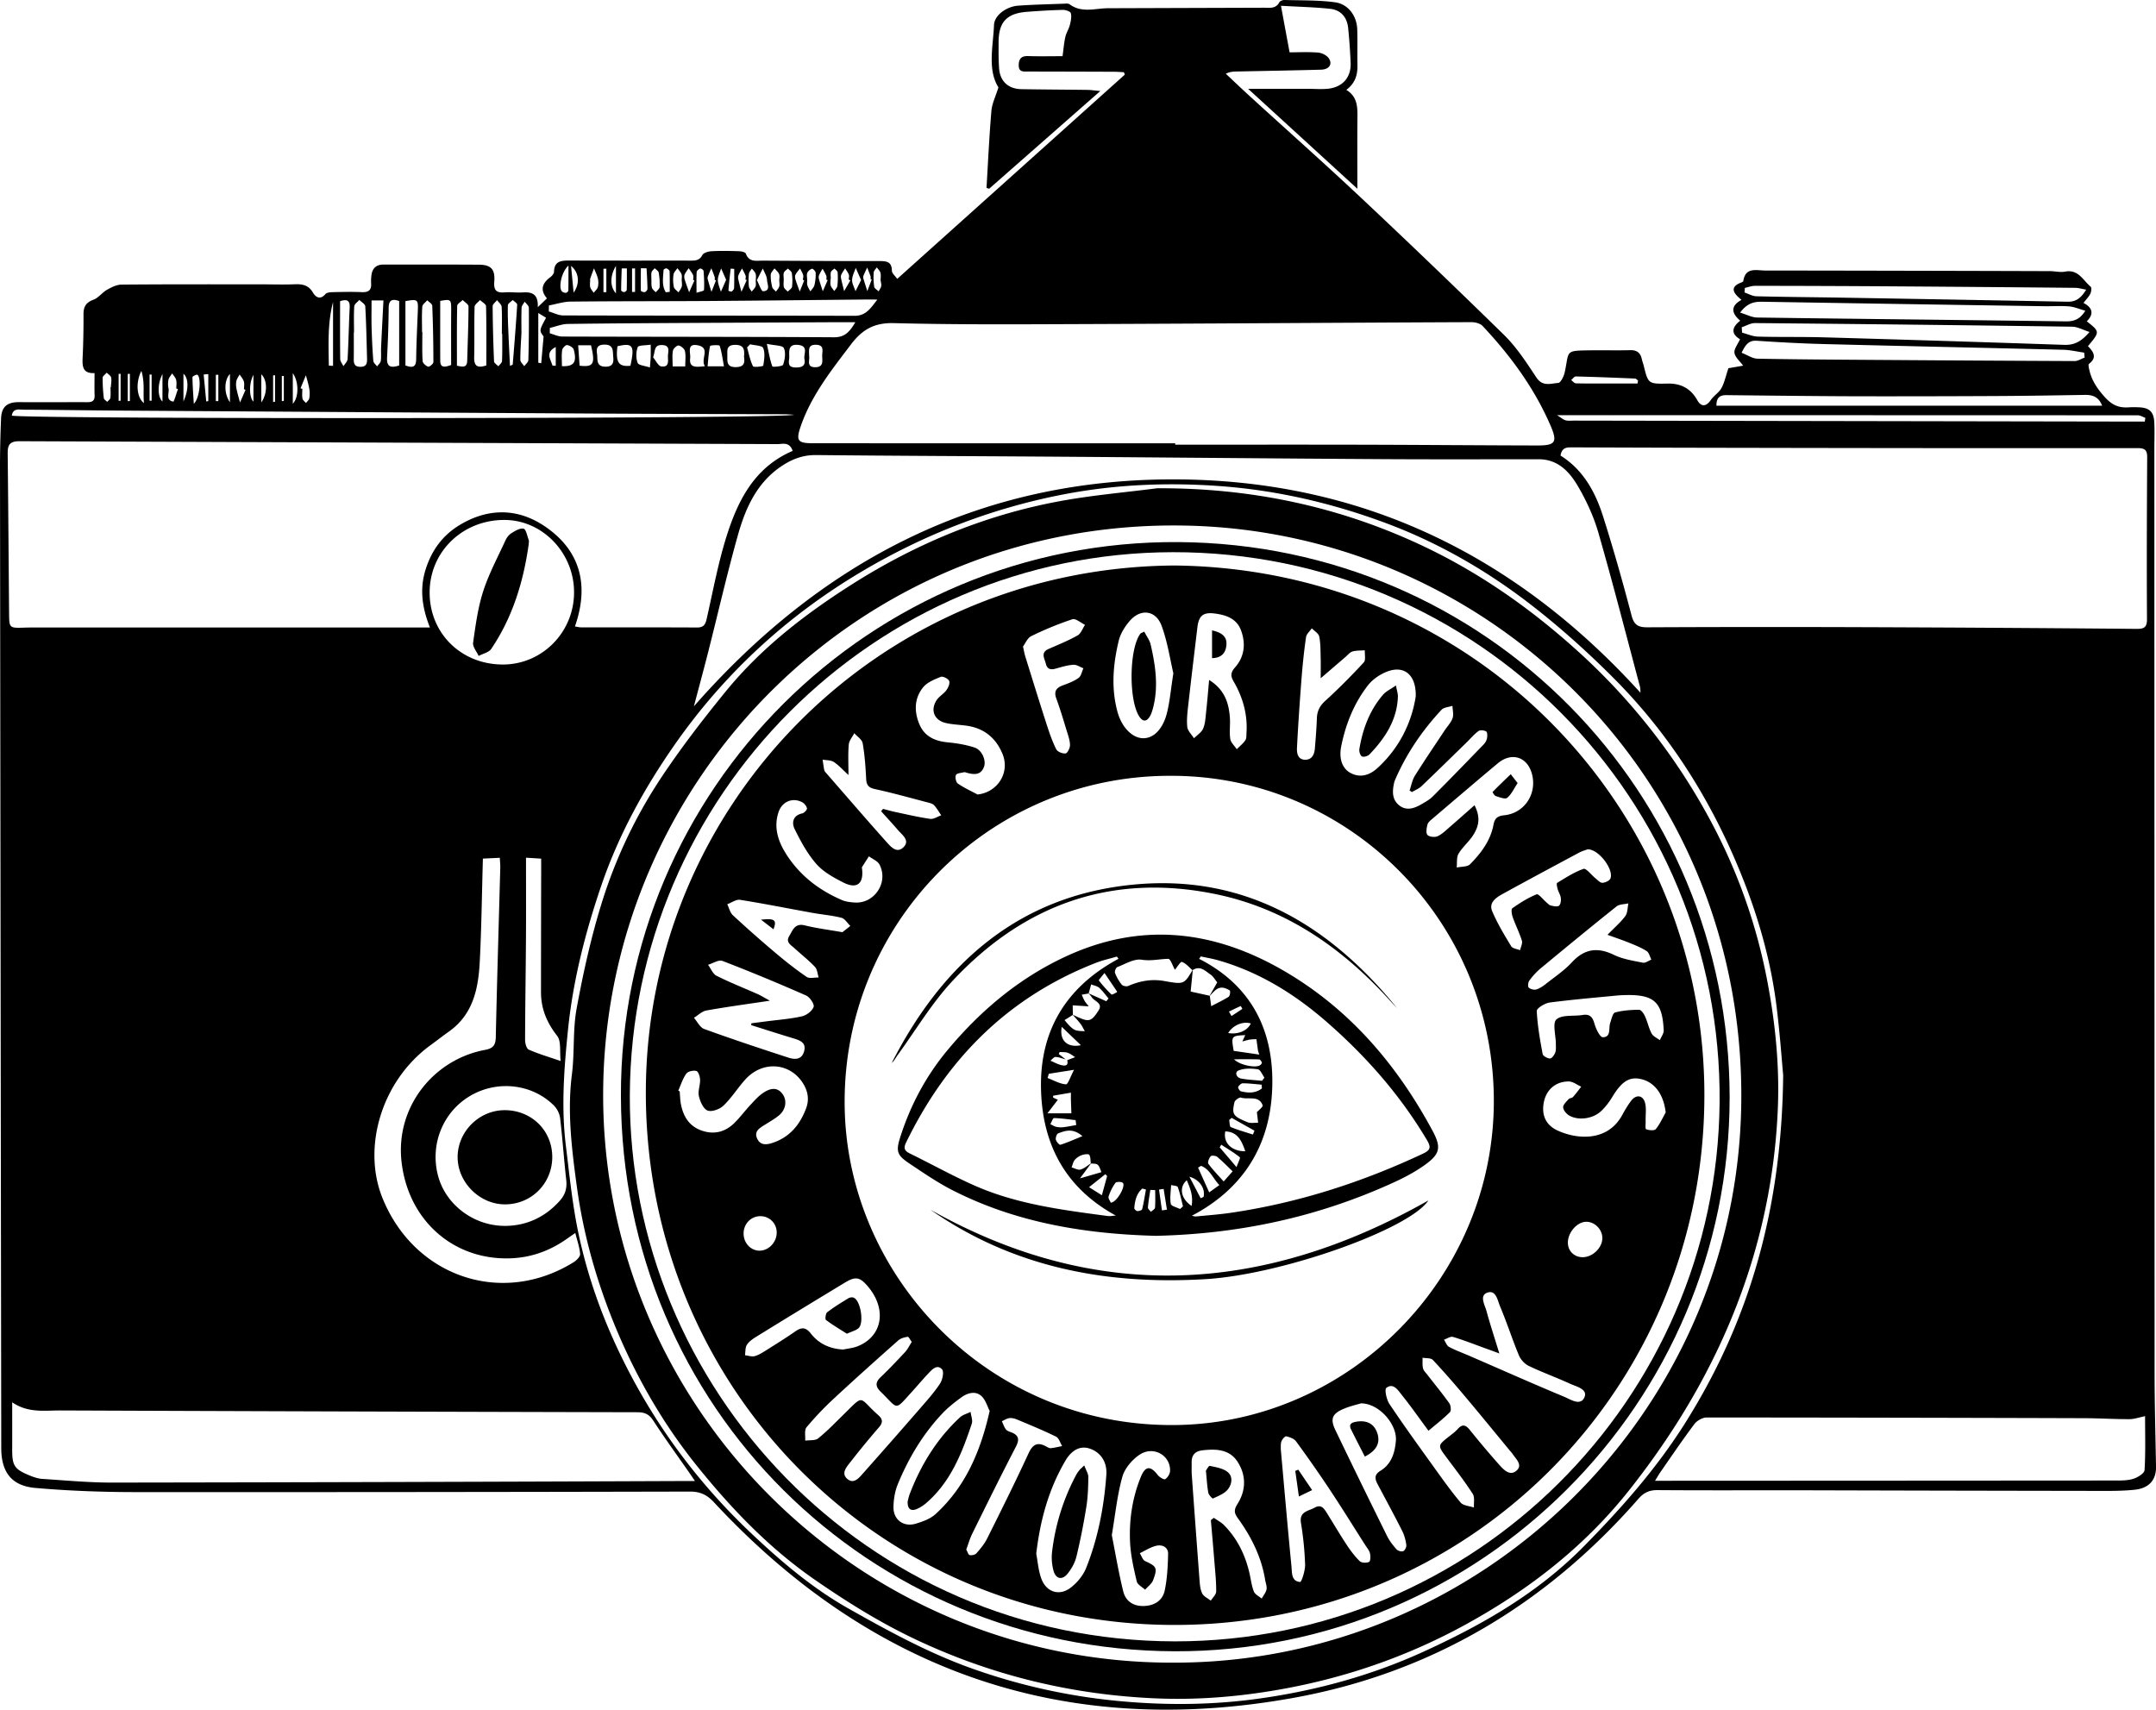 <svg xmlns="http://www.w3.org/2000/svg" viewBox="0 0 4480 3552.82"><g data-name="Layer 2"><g data-name="Layer 1"><path d="m1117.43 638.28 19.14-18.28c-15-17.41-9.82-31.54 6.84-43.94 3.54-2.63 7.71-7.37 7.8-11.22.51-22.28 14.85-23.48 31.88-23.42 83 .33 166 .13 249 .18 10.73 0 20.72 1 27.33-11.56 2.56-4.86 12.62-7.65 19.45-8 18.83-1 37.77-.61 56.65 0 5 .16 13.17 1.94 14.3 5 6.74 18.48 21.81 14.53 35.35 14.61 81 .46 162 1 243 .88 14.93 0 24.88 1.84 25.11 20.07.07 5.38 6.77 10.67 11.07 16.94l473-424.5-2-5c-7-.32-13.94-.9-20.91-.93q-89.09-.33-178.17-.47c-9.53 0-19.63 1.58-19.42-13.29.19-13.43 5.58-19.32 19.64-18.83 23.44.8 46.93.21 71.43.21 2.06-14.92 3-27.64 5.79-39.93 2-8.69 7.26-16.6 9.5-25.27 2-7.82 3.8-16.69 1.88-24.12-.93-3.58-10.65-7-16.31-6.87-24.93.59-49.87 2.11-74.75 4-42.14 3.25-58.88 21.27-59 63 0 18.21-.33 36.49 1.05 54.62 2 26.94 19.18 42.67 46.42 43.13 45.88.79 91.77.92 137.66 1.52 6.89.09 13.77 1.2 26.22 2.36l-230.91 202.98-5.57-1.6c3.23-53.46 5.67-107 10.19-160.33 1.28-15 8.65-29.52 14.57-48.6-23-37.07-11.06-84.2-9.16-129.69.86-20.6 26.33-38.46 50.22-40.15 31.62-2.24 63.35-2.91 95-4.1 4-.15 9.13-.8 11.9 1.26 25.19 18.74 53.08 8.26 80 8.17q162-.55 323.94-1.05c11.9 0 24.51 2.59 31.88-11.39 1.45-2.74 7.05-4.77 10.67-4.67 34.95 1 70.21.14 104.73 4.71 27.72 3.66 45.54 28.37 46.42 56.25.79 24.93 0 49.91.46 74.85.36 20-4.85 37.31-23.16 51 21.69 13 23.37 33 23.14 54.41-.52 49-.17 98-.17 151l-227-207.67h123c14.16 0 28.44 1.27 42.47-.11 30.9-3 48.91-23.77 47.56-54.21-1.08-24.21-2.71-48.43-5.22-72.53-2.3-22-15.25-36.94-37.16-39.34-31.89-3.49-64.1-4.14-102.39-6.36 6.15 33.26 11.47 62 17.91 96.75 18.54 0 39.22-1.16 59.66.58 7.95.68 18.4 6.06 22.32 12.55 7.46 12.33-.38 22.5-16.65 22.94-58 1.55-116 2.57-174 3.75-7.2.15-14.4 0-23.84 4.7 16.81 15.74 33.44 31.67 50.45 47.19 76.22 69.58 153.43 138.11 228.64 208.77q151.1 141.95 299.26 287c26.13 25.74 46.7 57.62 67.16 88.45 12.86 19.38 29.94 12.11 45.22 11.13 5.07-.33 11.65-13.71 13.47-22 10-45.74-1.06-45.07 54.73-45.83 27-.37 54 .48 81-.3 13.95-.41 21.54 5.14 24.44 18.37 1 4.59 2.79 9 3.93 13.56 9.45 38 9.43 38.36 49.87 37.51 27.58-.59 47.88 10.26 61.46 34.35 8.27 14.69 18.58 13.81 28.2-.27 6.2-9.06 16.88-15.31 22.06-24.74 6.34-11.53 9-25.07 14.49-41.26l30.56-5.3c-7-9.63-16.69-17.5-18-26.62-1.22-8.12 6.82-17.63 11.58-28.33-17.19-9.95-19.31-23.34.43-38.51-17.36-14.85-21.76-29.77 2.64-43.28-17.14-13.82-26.05-26.89.73-36.57 1.17-.42 2.82-1.55 3-2.55 4.41-29.61 27.3-21.89 45.44-21.87q295.59.32 591.19 1.25c10.78 0 21.94 3 32.26 1 27.47-5.19 37.09 18.27 52.92 31.4 2.34 1.93 1.35 10.37-.7 14.51-3.22 6.5-8.65 11.89-14.23 19.18 18.5 9.51 22.5 22.75 6.83 38.19 27.46 21.74 27.46 21.74 2.43 51.6 10.84 11.12 20.12 23.34 2.09 36.86-1.68 1.26-.42 7.23.34 10.83 4.72 22.25 15.6 39.08 31.5 57 16.43 18.51 30.77 24.08 52.27 22.4a178.39 178.39 0 0 1 18.21 0c22.79.54 32.35 8.92 33.39 31.34.87 18.85.12 37.76.13 56.65q.16 956.67.47 1913.32c0 66.75 1.78 133.51 3 200.26.49 26.7-13.75 44.67-44.21 47.84-29.34 3.05-59.14 2.45-88.73 2.41q-297.61-.41-595.22-1.25c-102.58-.18-205.17.42-307.75-.36-17.24-.13-28.52 5.33-39.72 18.15-191.36 218.87-429.74 361.42-715 413.27-474.26 86.21-877.4-52.74-1205.76-406-14.7-15.82-28.73-22.42-50.08-22.37q-577 1.35-1154 1.07c-68.63-.08-137.46-2.67-205.81-8.59-49.89-4.33-71.12-32.85-71.19-83Q1.18 1991.65 0 974.26q-.06-52.59 2.25-105.18c1.11-24.56 13.39-33.67 38-33.41 47.23.48 94.47-.11 141.71.09 10 0 15-3.17 14.63-13.93-.5-14.76-.13-29.56-.13-46.52-25.73 1.31-25.52-15.17-24.68-33.5 1.36-29.65 1.87-59.37 1.74-89-.07-15.6 5.41-24.41 20.8-30.06 10.36-3.8 17.86-14.79 27.84-20.44 9.26-5.25 20.09-10.78 30.27-10.87 96.5-.84 193-.55 289.52-.56 23.62 0 47.27.81 70.86-.14 16-.65 28.39 1.94 37.46 17.27 5.56 9.4 14.89 16.11 26 3.09 3-3.57 11-3.87 16.8-4 19.56-.46 39.17-.86 58.7 0 13.73.64 20.35-3.92 19.39-18.15a91.1 91.1 0 0 1 .56-16.17c1.65-15 9.84-23.07 25.34-23 66 .06 132-.18 198 .28 25.26.17 34 9.37 32 35.34-1.31 16.95 3.65 23.52 20.8 22.19 12.73-1 25.66.85 38.42.09 18.77-1.17 32.5 2.9 31.15 30.6ZM1647.11 937c-6.71-19.67-20.92-14.08-31.82-14.12l-1574.54-6c-20.95-.1-25 8.12-24.77 25.8 1.22 110.62 1.94 221.25 2.92 331.88.27 30.75.42 30.74 32 29.7q8.05-.26 16.1-.26h826.38c-16-40.39-21.63-78.85-9.51-118.77s34.69-71.68 69.93-93.36c59.1-36.36 121-36.6 177.5 1.36 75.09 50.42 93.37 122.89 63.38 208.6 5.3.81 9.14 1.9 13 1.9 80.28.09 160.56-.17 240.84.28 13 .07 17.11-5.69 19.76-17.31 13.15-57.73 23.83-116.31 41.59-172.63 23.53-74.49 58.05-143.14 137.24-177.07Zm1595.52 9.68c47.26 29.6 72.35 75.76 88.48 126.55 21.6 68 41 136.77 59.13 205.79 5.25 20 14 24.66 33.16 24.57q225.72-1.07 451.45-.25 281.34 1 562.66 3.5c14.41.11 23.89-.38 23.77-19.86-.68-112-.27-224 .41-336.06.09-14.8-3.93-19.68-19.39-19.67q-404.88.24-809.77-.59-182.19-.25-364.4-1c-11.13-.03-22.33-.98-25.5 16.99ZM2442 921.22v2.88c129.53 0 259.06-.23 388.59.06 121.43.28 242.86 1.33 364.29 1.58 36.91.08 41.87-6.82 27.38-40.49-33.71-78.33-83.46-146.1-141.54-207.88-5-5.37-15.54-7.94-23.49-7.9-269.83 1.09-539.65 3-809.47 4-130.17.5-260.39 1.39-390.49-2-40.85-1-65.59 13.46-89 44.27-40.45 53.33-82.06 105.51-104.31 169.76-10.48 30.24-6.65 35.58 25.15 35.6q376.5.24 752.89.12Zm-1000.17 546.64c259.8-296.32 579.82-466.21 975.89-471.53 395.56-5.31 724 148.92 991.06 443.3-.4-6-.11-9.17-.87-12-28.5-106.71-55.89-213.74-86.39-319.88-9.76-34-25-67.21-42.9-97.72-17.43-29.68-41.37-55.65-81.08-55.65-107.95 0-215.9.42-323.84-.24-220.58-1.34-441.15-3.4-661.73-5-172-1.21-344-1.76-516-3.5-25.62-.26-47 7.13-68.2 20.55-54.1 34.33-78.34 88.41-94.53 146.07-22.57 80.34-41.15 161.81-61.7 242.72-9.61 37.72-19.8 75.26-29.71 112.88ZM25.33 2914.09c0 35 .11 65.83 0 96.68-.17 35.32 4.19 42.4 37.09 55.74 8 3.26 16.71 6.19 25.26 6.74 48.38 3.12 96.81 7.77 145.21 7.7q591.24-.82 1182.46-3.24h28.69c-6.28-9.2-9.57-14.1-12.94-18.94-24.65-35.43-50.08-70.36-73.58-106.53-8.49-13.06-17.53-17.44-32.74-17.47q-599.32-1.36-1198.66-3.71c-33.28-.13-67.54 5.85-100.79-16.97Zm3413.72 163.07h30.75q462.54-.19 925.1-.51c12.76 0 26.17.18 38.07-3.56 9.1-2.86 22.84-11.39 23.25-18.08 2.26-37.28 1.08-74.76 1.08-112.11-11.77 2.38-22.1 6.2-32.44 6.23-31 .11-62-1.86-93-2q-392.71-1.24-785.44-1.48c-8.72 0-20.29 6.6-25.68 13.78-24.69 32.86-47.68 67-71.21 100.75-2.89 4.25-5.39 8.75-10.48 16.98Zm266.25-842.92c-2.86-30.37-6.81-87.36-13.9-143.95-12-95.6-38.48-187.57-74.75-276.73-61.53-151.24-147.17-287.29-262.41-403.13-52.41-52.68-108-102.82-166.5-148.65-93.79-73.54-196.6-133.29-308.67-175-110.92-41.24-225.27-67.88-343.85-76.61-112.72-8.29-224.38-3.16-335 19.11-146 29.37-282.7 83-410.83 159.17-155.07 92.2-284.81 211.93-387.75 359.49-63.34 90.8-116.59 187.76-152.51 293.31-33.07 97.17-58.41 196.2-68.84 298.44-8.21 80.38-14.37 161.1-4.41 241.81 7.52 61 13.6 122.51 26.32 182.51 16.84 79.38 43 156.26 77.13 230.3 69.11 149.89 163.56 280.86 283.92 394.16 61.85 58.22 125.49 112.25 200 154.31 82.6 46.63 165.44 91.93 255 124a1258.73 1258.73 0 0 0 319 69.24c93.59 8 186.84 6.71 279.53-6.28 118-16.52 232.37-47.75 341-97.32 121.79-55.57 236.88-121.29 332.26-217.93 78.4-79.44 152-162.61 211.54-257.19 133.86-212.62 200.75-445.04 203.72-723.06Zm-2701.88-450c-2.09 73.14-2.9 143.24-6.45 213.2-2.86 56.25-13.43 110.34-64.16 146.23-12.66 9-24.84 18.58-37.4 27.69-103.88 75.31-142.54 213.9-100.91 317.61 65.75 163.83 247.81 226.73 397.27 134.13 6-3.73 14-11.52 13.64-16.92-1-14.09-6-27.91-10-44-8.4 5.87-13.83 9.69-19.29 13.47-32.86 22.83-69.32 36.42-109.13 38.92C947 2622 849 2539.8 834.45 2415c-13.38-115.1 67.36-213.64 173.52-233.23 16.31-3 21.88-9.62 22.24-26.41 2.54-117.31 6.17-234.61 9.34-351.91.17-6.4-.6-12.81-1-20.87Zm41.08-403.3c81.68.2 148.06-66.71 148.35-149.56.28-82.39-65.66-151-145.1-150.89-86.77.08-154.75 66-155 150.39-.3 84.93 65.32 149.81 151.75 150.03Zm3.41 1166.57c45.83.26 85.4-18.34 115.69-52.76 11.15-12.67 14.84-25.82 13-42.48-4.79-42.8-7.66-85.82-12.69-128.6a47.39 47.39 0 0 0-12.63-26c-45.24-45.34-117.49-53.5-173.65-20.71-57 33.26-84.42 100.54-67.6 165.65 15.57 60.32 73.65 104.5 137.88 104.87ZM3619.19 680.07c.24 3.75.48 7.49.71 11.24 11 2.86 21.88 7.89 32.92 8.19 45.82 1.24 91.7.23 137.52 1.53q249.55 7.13 499.08 15.61c21.94.78 36.42-8 52.44-26.77-13.73-4.36-24.75-10.81-35.87-11q-329.62-4.6-659.28-7.49c-9.15-.04-18.35 5.68-27.52 8.69Zm-3.35-30.47c13.55 4.09 24.39 10.1 35.32 10.25 213.83 3 427.67 5.06 641.49 8 17.24.24 29.58-4.43 40.44-22.13-12.3-3.44-22.82-8.1-33.66-9-16.72-1.44-33.67-.11-50.52-.36q-293.4-4.39-586.79-9.3c-17.65-.37-31.57 2.99-46.28 22.54ZM1140.6 634.74l-.22 12.49c10 2.89 20 8.26 30 8.29 201.76.53 403.52.25 605.29.76 23.5.06 33.11-15.19 47.42-33.79-12.93 0-21.55-.07-30.17 0-107.25 1-214.5 2.27-321.75 3-95.13.62-190.26.26-285.39 1.26-15.07.15-30.11 5.25-45.18 7.99Zm2478.31 98.33c12 4.65 22.55 12.13 33.24 12.33 88.89 1.67 177.8 2.07 266.71 2.69q196 1.38 391.94 2.23c7 0 14-4.73 20.95-7.26q-.53-5.13-1-10.26c-14.55-2.06-29.06-5.59-43.65-5.95-165.06-4.16-330.13-7.58-495.18-11.8-47.12-1.2-94.23-3.74-141.27-6.91-16.08-1.08-23.24 7.04-31.74 24.93Zm-2476.34-51.65-.2 11.19c8.68 2.36 17.34 6.76 26 6.78 188.14.61 376.28.33 564.42 1.49 22.29.14 32.41-10.54 44.5-31.28-16.89 0-30-.05-43.21 0q-136.56.64-273.12 1.35c-93.66.54-187.33.92-281 2.23-12.47.19-24.91 5.37-37.39 8.24ZM24.53 863.76c35.35 7.35 1614.71 6.83 1625.19-1.9-7.61-.41-13.49-1-19.38-1-129.56-.5-259.11-.68-388.66-1.43q-492.93-2.85-985.85-6.14c-68.82-.45-137.64-1.57-206.47-1.92-9.54-.06-22.36-3.68-24.83 12.39Zm4343.53-20.63c-6.84-18-19.24-22.75-35.55-22.48-60.68 1-121.37 2-182.07 2.32q-145.68.75-291.36.54c-90.34-.28-180.68-1.38-271-2.37-13.48-.15-21.62 4.08-21.46 22Zm-742.39-244.84-.6 9.55c8.17 2.74 16.29 7.65 24.53 7.86 58.61 1.47 117.25 1.82 175.88 2.82q235.5 4 471 8.47c18.26.37 28.25-8.67 38.47-25-9-1.58-15.85-3.79-22.75-3.86q-184-1.75-367.94-3-148.62-1-297.25-1.16c-7.12-.03-14.23 2.81-21.34 4.32Zm831 277.77 1.2-7.72c-5.18-1.84-10.36-5.28-15.54-5.28-400.15-.25-800.3-.23-1206.85-.23 9 5.59 13.1 9.51 17.85 10.67 5.74 1.41 12.06.56 18.13.57l1155.71 2q14.74.01 29.48-.01ZM1093 1782.37c0 57.65.28 112.12-.07 166.58-.46 70.73-1.65 141.45-1.84 212.18 0 6.92 2.9 18 7.59 20.06 19.41 8.67 40 14.64 66.3 23.7-2.28-19.63 1.57-41-7.35-52.43-21.51-27.49-33.49-56.35-33.47-90.68q.06-127.31.37-254.62v-22.83ZM735.64 690.87h-.46c0 18.15.17 36.31-.06 54.47-.13 9.72 1 16.87 13.76 16.93s14.1-7.39 13.83-16.93c-1-36.27-1.65-72.57-3.7-108.79-.27-4.65-8-8.87-12.35-13.29-3.67 4.38-10.21 8.56-10.52 13.17-1.23 18.07-.5 36.28-.5 54.44Zm106.81-65.08v133.64c16 6 22.12 2.66 22.32-12.92.42-33.67 2.11-67.33 3.44-101 .91-23.25-.34-24.31-25.76-19.72Zm168.11 133.56c0-41.46.4-82.26-.58-123-.1-4.39-8.19-8.58-12.58-12.86-3.92 4.69-11.12 9.28-11.26 14.08-1 34.84 0 69.73-.84 104.58-.41 17.27 5.43 23.85 25.26 17.2ZM877 689.77h.62c0 20.22-.68 40.49.54 60.64.26 4.32 6.78 10 11.56 11.59 2.49.81 10.81-6 10.82-9.45q0-58.6-2.35-117.19c-.16-3.94-6.77-7.61-10.38-11.41-3.61 4.41-10 8.62-10.32 13.26-1.25 17.44-.49 35.03-.49 52.56Zm-47.55 69.69v-133.9c-14.87-5.09-21.73-2.21-21.83 14.59-.21 34.3-1.54 68.61-3.32 102.86-.98 18.45 6.7 22.6 25.13 16.45Zm85.28-134.12c0 42.89-.14 83.69.08 124.49.08 14.69 8.8 13.7 22.61 8.64 0-36.74-.26-74.21.09-111.68.22-24.97-.13-25.55-22.8-21.45ZM949.48 760c11.27 2.17 20.93 5.16 21.34-10.28 1-37.62 2.61-75.24 2.71-112.86 0-4.46-7.87-8.93-12.1-13.39-4 4-11.34 8-11.43 12.17-.86 40.92-.52 81.85-.52 124.36ZM772.07 624.31c0 20.73-.42 38.91.11 57.06.66 22.91 1.74 45.82 3.55 68.67.31 4 5.11 7.61 7.83 11.41 2.68-3.83 7.14-7.41 7.68-11.52 1.22-9.29.2-18.86.64-28.29 1.48-32.06 3.2-64.1 4.88-97.33Zm271.5 69.58h-.74c0-18.81.66-37.65-.46-56.39-.29-4.78-6.23-9.21-9.58-13.8-3.18 4.22-9.13 8.46-9.1 12.66.24 38.26 1.29 76.52 2.9 114.74.15 3.51 5.9 6.78 9 10.15 2.65-3.65 7.42-7.21 7.58-11 .83-18.73.4-37.56.4-56.36Zm-336.91-68c0 40.95-.24 80.69.31 120.42.07 4.93 4.35 9.8 6.68 14.7 3-4.93 8.33-9.74 8.62-14.82 2-35.65 2.59-71.38 4.35-107 .71-14.67-5.2-18.19-19.96-13.33Zm376.84 66.48c-.94 19.44-2.39 37.53-2.27 55.61 0 4.37 5.27 8.71 8.12 13.06 3-4.26 8.42-8.45 8.54-12.79q1.52-54.32 1-108.66c0-4.26-5.59-8.47-8.59-12.69-2.26 4.15-6.3 8.23-6.47 12.47-.74 18.06-.33 36.19-.33 52.97Zm-23.81 68c3.65-1.78 5.66-2.24 5.71-2.86 3.35-41.4 6.75-82.8 9.28-124.25.19-3.09-6-6.57-9.25-9.87-3.53 3.64-10 7.18-10.1 10.92-.58 18.79.31 37.63 1.05 56.44.9 22.89 2.16 45.75 3.31 69.63Zm2343 36.61c.33-2.08.67-4.15 1-6.23-2.05-1.42-4.06-4-6.18-4.08-41.06-1.74-82.13-3.38-123.21-4.36-3.1-.08-6.32 4.88-9.48 7.5 3.25 2.38 6.45 6.75 9.75 6.83 26.28.57 52.58.33 78.87.34Zm-1809.25-82.46c4.44 20.17 6.6 34.06 11.46 46.93.63 1.65 21.27-.07 22.42-3.58 3.57-10.87 5.84-25.06 1.4-34.59-2.67-5.71-18.83-5.12-35.28-8.76Zm-34.8.94-6.28 6.56c3.77 13.18 6.33 27 12.26 39.07 1.29 2.64 21.09.47 21.39-1.32 2-12.06 4.13-25.86-.19-36.5-2.18-5.39-17.69-5.38-27.18-7.81ZM683.3 759.72l8.75.59V627.75c-11.51 43.66-9.38 87.84-8.75 131.97ZM1640.06 741c.1 9.67-5.8 22.23 12.66 22.64 13 .3 21.69-2.78 18.84-17.54-2-10.46 9.24-26.92-12.79-29.32-20.16-2.24-19.2 10.83-18.71 24.22Zm-94 .24c1.12-13.8.61-24.93-18.93-24.56-18.56.35-15.59 11.81-15.74 23.05-.17 12.61-1.07 23.56 18 23.16 17.08-.39 18.49-8.8 16.61-21.68Zm-305.4-5.84c1.48 11.77-2.46 26.72 18 26.63 14.55-.06 16.85-8.49 15.63-19.6-1.3-11.82 2-26.59-18.58-26.28-14.71.19-16.85 7.42-15.1 19.22Zm69.27 24.71c9.28-42.06 5.12-48.14-26.89-40.55-4.04 33.21 2.12 43.12 26.84 40.52Zm194.44 1.13c-3-15.84-4.64-29.73-9-42.74-.65-2-19.38-1.26-19.79.51-3.13 13.48-3.77 27.53-5.27 42.23Zm-39.6-.17c-10.06-15.27 13.18-38.54-15.75-43.68-22.48-4-13.64 16.11-14.88 26.79-2.45 20.44 11.41 18.82 30.58 16.82Zm-263.37-43.55c1.1 15.68 2 29.28 3 42.43 29.14 3.42 32.88-3.76 23.64-42.43Zm-71.85-18.39c-9.16-12.26-9.16-12.26 5.12-38.81l-16.14-9.89v103.31l6.1 1.08c1.44-16.26 2.87-32.52 4.92-55.69Zm222.57 17.1c-10.77 1.78-25.36 1-26.92 5.1-3.71 9.82-4 23-.21 32.75 2 5.18 15.21 6 25.48 9.59.77-10.22 1.42-16.1 1.6-22 .22-7.22.05-14.46.05-25.44Zm329.16 23.35c2 8.27-6.75 23.88 13.19 23.52 18.41-.33 13.67-14.87 14-25.27.28-9.11 4.35-20.91-12.66-21.34-17.81-.49-14.42 11.42-14.53 23.09Zm-257.41 21.86c0-12 1.49-22.31-.61-31.8-1.08-4.89-8.11-10.76-13.25-11.65-3.36-.59-10.94 6.42-11.73 10.89-1.8 10.18-.57 20.88-.57 32.56Zm-66.79-18.86c5.66 6.6 10.73 18.08 17.11 18.87 18.79 2.31 12.74-14.36 13.85-24.28 1-8.74 3.66-19.45-11.76-20.11-17.82-.77-14.28 11.58-19.2 25.52Zm-189.46 18.3c25 1.16 31.57-8.37 24.56-34.37-1.17-4.32-8.8-8.89-13.87-9.45-3.15-.34-9.61 6.31-10.2 10.44-1.49 10.5-.49 21.28-.49 33.38Zm-937.95 43.85h.64c.37-6.73 1.93-13.7.66-20.11-.76-3.84-5.92-6.81-9.1-10.17-3 3.52-8.54 7-8.59 10.58a342.9 342.9 0 0 0 2.47 42.35c.31 2.81 4.58 5.19 7 7.77 2.3-2.73 6.19-5.25 6.59-8.23.99-7.27.33-14.77.33-22.19Zm280.53 5.36-3.2-1.37c0-5.39 1.19-11.15-.32-16.09-1.6-5.23-5.76-9.69-8.8-14.49-2.35 4.59-5.73 9-6.77 13.84a40.8 40.8 0 0 0 .37 16.09c1.91 9.54 4.77 18.9 7.23 28.33Zm-140.41-1.6-3.44-1c0-6.05 1.11-12.39-.34-18.08-1.23-4.87-5.4-9-8.26-13.46-2.67 4.36-6.63 8.42-7.69 13.14a44.85 44.85 0 0 0 .12 18.06c2 9.92-6.74 24.4 9.9 27.47 1.57.26 6.39-17.01 9.71-26.13ZM1226.26 583c0 4.68-1 9.63.28 14 1.2 4.15 4.69 7.65 7.18 11.44 3-3.95 7.41-7.53 8.56-11.95a38.59 38.59 0 0 0 0-17.88c-1.71-7.25-5.3-14.06-8.08-21.07-2.62 7.17-5.29 14.32-7.79 21.52-.41 1.16-.11 2.61-.15 3.94Zm-45.06-31.12c-14.73 13.58-20.59 44.44-14 53.17 1.63 2.17 5.53 3.46 8.43 3.53 1.82 0 5.28-2.89 5.32-4.56.41-15.81.25-31.65.25-52.13ZM402.71 839.12c12.72-12.26 15.82-54.42 7.53-60.28-1.63-1.16-10.33 3.17-10.31 4.91.19 17.13 1.53 34.25 2.78 55.37Zm1014.07-255.19h-.31c0-4.65 1.14-9.71-.3-13.86-1.62-4.68-5.57-8.55-8.51-12.78-2.84 4.36-7.48 8.47-8.14 13.14a77.31 77.31 0 0 0 .6 25.8c.87 4.27 6.35 7.61 9.75 11.36 2.3-3.89 5.38-7.54 6.68-11.75 1.12-3.64.23-7.91.23-11.91Zm30.53 24.53c6.48-2.25 15.39-3.67 15.53-5.67.87-13.21.15-26.57-.89-39.81-.15-2-5.42-5.54-7.1-4.94-3 1.07-7 4.64-7.21 7.37-.74 13.22-.33 26.51-.33 43.05Zm125.42-26.25c4.75 8.78 9.23 23.15 13 23 16.44-.82 8.33-15.25 8.1-23.49-.21-8-5.62-15.9-8.74-23.84-3.77 7.37-7.53 14.78-12.36 24.33Zm-21.08-.19-2.65-1.12c.17-2.66 1.19-5.64.33-7.9-2-5.25-4.92-10.14-7.46-15.18-2.49 4.62-5.29 9.11-7.32 13.92a13.82 13.82 0 0 0-.6 7.88c2 9 4.44 17.91 6.71 26.86Zm76.9-1.39c0 5.4-1 11.08.35 16.09 1 3.57 5.2 6.25 8 9.32 3.12-3.4 8.45-6.53 8.92-10.25a109.75 109.75 0 0 0-.48-28.22c-.48-3.48-5.18-6.38-8-9.55-2.94 2.82-7.27 5.15-8.48 8.57-1.46 4.2-.33 9.32-.31 14.04Zm-185.65 2.25-2.53-1.19c0-3.36 1.05-7.21-.22-10-2.34-5.11-6-9.6-9.18-14.35-2.87 4.37-6.36 8.48-8.38 13.22-1.21 2.83-.88 6.86.06 10 2.76 9 6.16 17.89 9.31 26.81q5.48-12.25 10.94-24.49Zm324.06-.22-3.39-1.85c.16-3.35 1.34-7.09.24-10-1.79-4.68-5.07-8.8-7.72-13.15-2.73 4.38-5.85 8.58-8 13.21-1.06 2.23-.94 5.4-.39 7.94 1.88 8.78 4.18 17.48 6.32 26.2ZM1353.62 585c.06.93-.49 7.22 1.08 12.92 1 3.63 5.14 6.38 7.88 9.52 2.82-3.62 7.83-7.11 8.05-10.89a133.23 133.23 0 0 0-1.91-30.09c-.58-3.4-5.38-6.09-8.26-9.11-2.28 2.8-5.74 5.3-6.55 8.48-1.14 4.38-.29 9.31-.29 19.17Zm-10.08-27.38-11.82-.22c-.15 15.56-.49 31.13-.08 46.68 0 1.18 5.76 3.56 8.2 2.93s5.57-4.42 5.54-6.79c-.16-14.22-1.14-28.43-1.84-42.63Zm-719 249.17 3.67 1.43c0 6.69-.83 13.53.33 20 .61 3.42 4.69 6.22 7.2 9.3 2.41-3.24 6.31-6.23 6.9-9.77a61.29 61.29 0 0 0 0-20c-1.61-9.45-4.6-18.67-7-28q-5.57 13.51-11.1 27.01Zm1052.62-226h.21c0 4-.84 8.24.22 11.94 1.28 4.5 4.16 8.56 6.34 12.81 2.91-4.29 7.25-8.22 8.4-12.94a95.59 95.59 0 0 0 2.57-25.73c-.12-3.08-5.82-8.87-7.55-8.39a16.84 16.84 0 0 0-9.82 8.48c-1.68 3.87-.37 9.09-.37 13.75ZM477.78 835.86v-58.62c-11.78 11.84-13.11 39.85 0 58.62Zm65.21.4c13.93-20.26 11.81-47.57 0-58.41Zm-243.91 1.41c-2.09-22.7 2.11-42.47-5.27-66.9-12.28 23.65-10.01 55.23 5.27 66.9Zm1372.06-255.16-2.86-1c.29-3.31 1.54-6.91.65-9.88-1.44-4.81-4.27-9.2-6.51-13.77-3.3 4.39-7.24 8.47-9.65 13.31-1.31 2.61-.71 6.74.24 9.81 2.58 8.38 5.81 16.57 8.78 24.84l9.35-23.31ZM381.19 834.28c11.74-25.41 10.3-49.46 0-57.49Zm1448.61-252c0-4.88 1-10.48-.32-15.46-1.09-4.12-5-7.5-7.59-11.21-2.23 3.49-6.14 6.86-6.37 10.47a137.77 137.77 0 0 0 1 29.91c.56 3.55 6 6.32 9.22 9.45 1.87-3.6 4.65-7 5.34-10.83s-.72-7.92-1.28-12.37Zm-210.45 1.29h-.14c0-4.7 1.29-9.92-.34-14-1.83-4.52-6.3-8-9.62-11.87-2.7 4.32-7.43 8.54-7.67 13-.46 8.58 1 17.45 3 25.88.85 3.56 5.12 6.29 7.83 9.4 2.33-3.45 5.52-6.63 6.72-10.43s.22-7.99.22-12.02ZM608.43 838.92c12.47-12.66 13-44.84 0-63.42Zm1180.85-257-11.2-25.28c-2.69 8.41-7.33 16.79-7.5 25.26-.15 7.69 4.55 15.48 7.11 23.24Zm22.07-.92-2.35-1c0-2 .54-4.23-.09-6-2.13-6.07-4.66-12-7-18-2.63 5.72-5.44 11.37-7.78 17.2a9.86 9.86 0 0 0 0 6c2.55 8.62 5.38 17.17 8.11 25.74q4.53-11.94 9.11-23.94Zm-91.51 1.15-2.72-1.2c0-2.67.79-5.66-.16-7.94-2.12-5.1-5.1-9.85-7.74-14.74-2.5 4.6-5.37 9-7.35 13.87a13 13 0 0 0-.1 7.92c2.39 8.48 5.24 16.83 7.92 25.23Zm-533.21-29.55c2.11 22.2 3.7 38.86 5.29 55.52 13.44-18.61 11.38-42.01-5.29-55.52Zm339 6.17c-3.68-.27-7.33-.62-7.34-.54-1.82 15.19-3.46 30.39-4.66 45.64 0 .54 5.22 2.72 6.6 1.87 2.38-1.47 5-4.68 5.16-7.26.55-12.61.27-25.26.27-39.71Zm200.66 20.56h-.45c0 4.71-1 9.72.29 14s4.9 7.72 7.5 11.54c2.23-3.56 6-6.95 6.4-10.71a151.81 151.81 0 0 0 .49-28.2c-.2-2.82-4.18-5.37-6.42-8-2.61 2.42-6.61 4.43-7.48 7.37-1.25 4.31-.3 9.3-.3 14Zm-238.58 3.31-2.61-1c0-2 .53-4.23-.09-6-2.1-6.13-4.59-12.13-6.94-18.18-2.48 5.76-5.13 11.45-7.33 17.31a10.46 10.46 0 0 0 0 6c2.4 8.64 5 17.2 7.61 25.8Zm-207.8-30c-12.76 20.59-12.46 43.76 0 56.86Zm22.64 5.1h-10.65c-.5 15.19-1.15 30.38-1.21 45.56 0 1.32 4 3.71 6 3.66s5.53-2.61 5.58-4.14c.48-15.02.31-30.04.31-45.05Zm80.88 49.57 8.23-.82c0-14.22.27-28.46-.3-42.66-.08-2.21-3.74-5.13-6.34-6.06-1.59-.56-6.18 2-6.25 3.24-.77 15.79-4.07 32.13 4.69 46.33Zm186.83-24.21h.17c0-4.71 1.06-9.75-.3-14-1.3-4.1-5.1-7.42-7.81-11.07-2.12 3.61-5.67 7.06-6.09 10.86a127.67 127.67 0 0 0-.13 26.15c.37 3.81 3.78 7.33 5.81 11 2.78-3.6 6.49-6.84 8.07-10.9 1.39-3.53.31-7.98.31-12.01Zm-61.43-1.71-10.43-23.64c-2.41 8-6.67 16-6.73 24-.06 8.19 4 16.41 6.27 24.61 3.42-7.73 6.81-15.5 10.92-24.94Zm-1076 196-9.62.89 5.31 55.9 4.31-.63ZM1148 759.71l6.8.51v-39.09c-22.68 11.7-10.35 25.7-6.8 38.58ZM526.63 779c-10.42 19.22-8.2 48.7 0 55.56Zm-72.95-.16-5.19.08v54.59h5.19Zm-116.09-1.59c-11.56 22.47-9.41 49.27 0 57.11Zm975.77-170.65h6.23v-48.78l-6.23.08Zm-1047.94 227 4.44-.28v-56.5l-4.44.27Zm302.08 1.85 4-.55v-55.15l-4 .4Zm-321-2.47 4.11-.21v-56l-4.11.22Zm1013.43-274.64-6 .21v48.63l6-.06ZM315.07 778.42l-4.26-.15v54.46h4.26Zm270.58 55.15 4.14-.46v-51.78l-4.14.07Z"/><path d="M2404.42 1014.66c192.62-.87 375.41 36.85 549.49 118.57 119.09 55.92 225.18 130.25 322.56 218.09a1309 1309 0 0 1 270.78 341.11q92.73 167.77 127 356.72C3690 2134.72 3698 2221.24 3694 2308a1270.14 1270.14 0 0 1-64.38 346.53c-54.3 162.27-138 307.74-243.76 441.53-93.45 118.21-209.64 208.15-340.86 280.11-117.33 64.34-242.24 108.14-373.44 132.54-87.34 16.24-176 24.27-265 20.83-176.28-6.83-344.54-47.28-504.26-122.79-73.63-34.82-142.33-77.69-209.17-123.93-93.81-64.9-171.86-146-243.08-234.24-75.2-93.13-133.43-196-177.78-307.17-35.6-89.26-60.87-181.44-73.72-276.21-10.43-76.9-20.12-154.37-10.15-232.79 5.75-45.23 1.58-92 9.79-136.57 13.43-73 29.5-146.07 51.41-217a1013.58 1013.58 0 0 1 123-260.82c41.72-63 88.1-123.15 135.9-181.72 72.56-88.9 162.47-158.59 258.72-220 134.22-85.65 279.08-146.17 435.9-175 66.5-12.22 134.17-17.96 201.3-26.64Zm32.46 2440.49c640.12 1.68 1171.77-517.26 1181.3-1160.15 10-672.11-522.18-1190.74-1155.68-1202.79-671.33-12.78-1197.42 521.46-1209 1162-11.82 657.71 522.3 1201.87 1183.38 1200.94ZM1098.73 1130.12c-10.84 78.17-33.39 152.32-77.91 218.28-5 7.43-17.34 9.92-26.28 14.71-4.08-9.23-12.65-19.09-11.45-27.56 5.07-35.82 9.86-72.25 20.85-106.49 11.63-36.25 30-70.37 45.9-105.18 2.73-6 7.13-12.22 12.49-15.61 7.83-5 18.07-11.26 25.67-9.6 5 1.1 7.46 15 10.6 23.42.88 2.37.13 5.34.13 8.03Zm-50.52 1176.94c56.22-.27 99.55 42.36 99.34 97.72-.22 54.51-42.86 97.48-97.31 98-52.58.54-98.75-44.65-99.31-97.2-.57-53.18 43.92-98.26 97.28-98.52Z"/><path d="M3594.06 2280.13c0 635.57-516.69 1153.43-1153.57 1151.35-632-2.07-1148.94-503.81-1150.28-1154.2-1.31-636.66 518.2-1155.18 1158.63-1150.78 639.81 4.39 1144.55 519.11 1145.22 1153.63ZM2441.11 3410.91c623.43.18 1126.21-503.19 1132.09-1119.41 6-632.71-504.8-1145.1-1136.24-1144-620 1-1125.06 506.25-1128.24 1127.68-3.12 608.54 489.72 1134.52 1132.39 1135.73Z"/><path d="M2439.78 1175.16c625.43 6.24 1102.37 504.54 1101.79 1101.62-.61 614.1-493 1102.26-1104.88 1100-611.47-2.16-1096.82-494.9-1094.69-1109.78 2.11-592.53 480.4-1087.23 1097.78-1091.84Zm-11 437.05c-378.5 1.22-681.91 312.7-673.52 692.4 7.78 352.39 302.8 662.18 689.19 656.71 362.75-5.14 661.92-310.11 659.6-677.73-2.35-373.48-304.6-673.99-675.26-671.38ZM1561 2130.35c.1-1.29.19-2.58.29-3.87q15.48-2 31-4c24.74-3.24 49.81-5 74-10.46 9.54-2.14 21.31-11 24.35-19.54 2-5.63-7.94-20.38-15.72-23.8-57.34-25.23-115.21-49.32-173.68-71.79-7.83-3-19.93 5.08-30 8 5.82 7.83 10 19 17.77 22.9 27.67 13.92 56.62 25.26 85 37.86 7.26 3.23 14 7.54 25.72 13.88-48.25 7.25-90.25 12.87-131.91 20.36-9.23 1.66-17.28 9.94-25.87 15.17 7 8 12.52 20.09 21.28 23.26 57.66 20.93 115.91 40.27 174.25 59.28 13.06 4.26 28 5.6 33.24-12.35 5.29-18.21-7.78-23.11-21.65-27.32-29.51-8.93-58.77-18.35-88.07-27.58Zm333.6 658.31c-3.3-4.33-6.43-11-8.48-10.66-6.8 1.05-14.59 3.05-19.55 7.45-44.9 39.84-89.67 79.84-133.64 120.69a634.94 634.94 0 0 0-57.07 60c-4.9 5.92-2 18.25-2.75 27.63 9.13-1.37 20.71.32 26.94-4.67 18.35-14.7 34.76-31.85 51.61-48.38 46.11-45.21 31.09-37.2 73.16-.07 9.5 8.39 10.27 15.43 1.58 25.46q-30.48 35.16-59.1 71.91c-8 10.23-20.36 23.62-6.61 35.33s24.62-2.58 33.36-12.42q59.13-66.57 117.54-133.79c14.59-16.79 29.6-33.48 41.77-52 5.18-7.87 8.52-24.78 4.07-29.59-10.34-11.15-20.58.33-28.4 8.57-11.6 12.22-22.35 25.24-33.73 37.69-37.48 41-27.53 37.2-65.28.37-11-10.74-11.58-19.42-.07-30.38 17.57-16.74 34.31-34.38 50.81-52.17 5.3-5.73 8.78-13.19 13.82-20.97Zm1073.71 184.58c-19.37-26.19-36.72-51-55.6-74.53-7.82-9.75-17.37-25.63-31.94-14.6-4.2 3.18.25 24.32 6.37 33.48 29.58 44.29 60.88 87.45 92 130.72 18.08 25.17 36 50.58 56 74.19 5.54 6.55 18.24 7 27.65 10.31-.66-9.61 2-21.37-2.57-28.46-16.8-26-35.82-50.62-54.36-75.49s-18.77-24.79 4.77-43.44c6.34-5 13.06-9.83 18.4-15.81 10.17-11.39 17.08-8.15 25.59 2.47q29.1 36.28 60 71.09c9.3 10.47 22.23 24.63 35.79 13.6 15.06-12.25-.79-25-8.1-36.39a52 52 0 0 0-3.93-4.63c-30.92-37.44-61.58-75.1-92.85-112.26-22.13-26.29-44.6-52.34-68.11-77.37-4.14-4.4-14.18-3.26-21.49-4.67.22 7.37-.65 15 1 22 1.15 4.88 5.62 9.07 8.93 13.33 15.29 19.72 31.2 39 45.66 59.3 3.18 4.47 4.31 15.39 1.36 18.38-13.13 13.3-28.07 24.77-44.59 38.78Zm-452.2 185.61 6.19-4.67c7.15 5.05 15.26 9.17 21.31 15.31 27.68 28.15 44.24 62.38 52.92 100.64 2.84 12.48 4.24 25.52 8.93 37.25 2.44 6.07 10.65 9.83 16.25 14.63 3.51-6.33 8.69-12.33 10-19.1 1.22-6.18-1.75-13.18-2.83-19.83-7.75-47.66-28.81-89.59-56.76-128.15-8-11-8.23-17.67-.67-29.64 17.95-28.46 18.29-59.73-.1-87.91-16.94-25.94-44.85-26.67-72.73-23.48-15.3 1.75-22.86 10-22.46 25.56.21 8.08-.35 16.2.22 24.24q7.8 108.86 16 217.68c.77 10 1.34 20.81 5.5 29.58 3.1 6.52 11.85 10.36 18.09 15.4 3.93-6.37 11.1-12.71 11.18-19.13.25-20.12-2-40.3-3.6-60.43-2.32-29.33-4.95-58.63-7.46-87.95Zm-1106.7-892.37 2.92 1.4c.79 8.72.9 17.56 2.48 26.13 4.68 25.35 16.79 45.74 42.1 55 25 9.13 48.3 4.33 67.5-13.86 12.63-12 23-26.34 34.91-39.07 8.67-9.23 17.29-19.16 27.79-25.86 12.93-8.27 27.89-12.46 39.31 3.73 9.32 13.22 6.49 31.9-7.38 43.59-8.68 7.32-18.83 12.94-28.49 19.06-11 6.94-24.52 13.61-17.23 29.44 7.4 16.08 22.42 12.48 35.32 7.77 34.08-12.43 54.51-38.33 66.64-71.34 7-19.16 2.84-37.33-8.36-53.8-28-41.18-83.46-44-118.27-5.36-15.77 17.47-28.39 38-45.23 54.18-7.82 7.53-24.45 13.68-33.16 10.31s-15.44-18.74-18-30c-2.43-10.51 2.8-22.58 2.46-33.89-.2-6.5-3.53-17.09-7.66-18.3-6.18-1.81-17.52.7-20.94 5.48-7.53 10.42-11.39 23.43-16.73 35.39ZM2512.47 1413c32.24 20.19 40.86 47.71 43.12 78.13 1.1 14.76-1.36 29.89.81 44.4 1.15 7.63 8.79 14.29 13.5 21.39 6.08-6.13 13.08-11.63 17.85-18.65 2.7-4 2-10.42 2.37-15.78 2.41-38.26-7.73-73.66-26.73-106.32-7-12-6.07-19 3.21-29.59 19.29-22 22.23-48.68 12.39-76-9-25-30.78-32.43-54.44-35.6-24.23-3.25-33.54 4.26-36.43 28.47-6.4 53.56-12.89 107.11-18.91 160.71-1.73 15.39-3.74 31.13-2.15 46.35.87 8.28 9 15.79 13.92 23.66 6.54-6.6 15.56-12.12 19-20.06 4.43-10.19 4.89-22.27 6.14-33.64 2.36-21.17 4.04-42.47 6.35-67.47Zm-359.23 1815.73c3 15.3 4.22 34.51 10.6 51.85 10.25 27.85 36.94 36.73 60.44 19.12 13.79-10.33 26.51-25.81 32.83-41.72 24.55-61.77 37-126.67 41.79-192.92 1.95-27.07-11.93-47.54-35.36-55-17.9-5.71-35.85 1.83-49.81 25.6-34.29 58.39-52.17 122.24-60.49 193.07ZM2056.47 2932c-4.75-8.89-8.49-23.49-17.86-31.51-12.37-10.6-28.64-5.68-41.27 3.58-13.5 9.89-26.95 20.34-38.43 32.45-40.78 43-70.9 93.22-93.33 147.78-6 14.55-8.71 31.3-9 47.12-.56 26.6 20.76 42.56 46.34 34.93 14.58-4.35 30.47-10.15 41.35-20.13 61.32-56.29 92.97-128.77 112.2-214.22Zm604.9 79.55c7.41 82.38 14.35 163 22.21 243.58 1.26 13-.63 31 18.08 32.35 2.78.2 10.6-23.56 10.24-36.07a674.16 674.16 0 0 0-8.59-86.54c-3.86-24.25 15.43-24.47 28.54-31.84 13.87-7.8 19.62 2.21 25.45 11.48 13.63 21.71 26.55 43.89 40.66 65.27 8.11 12.29 17.09 24.33 27.56 34.56 3.76 3.68 14 3.9 19.38 1.45 2.87-1.32 3.22-12.05 1.79-17.81-1.56-6.26-6.37-11.76-10-17.45-24.26-38.1-48.06-76.52-73-114.15q-34.11-51.39-70.63-101.16c-4.11-5.62-13.06-8.73-20.37-10.42-2.52-.58-8.38 6.12-10 10.5-1.94 5.44-1.07 11.93-1.32 16.24Zm402.56-1338.19c11.67 23 10.85 41.21-3.27 62.87-8.75 13.43-21.82 24.15-29.9 37.88-4.51 7.67-2.78 19-3.87 28.68 9.47-2.1 22.13-1.06 27.86-6.85 22.85-23.09 42.48-49.18 48.65-82.22 2.57-13.77 8.77-18.12 22.58-19.56 40.27-4.2 66.32-41.62 58.36-81.25-7.86-39.12-41.88-51.87-72.25-26.48-45.45 38-90.47 76.5-135.55 114.93-4 3.45-9.12 7.43-10.33 12.06-1.85 7.06-3.72 17.52-.07 21.66s15.52 5.37 21.28 2.62c10-4.78 18.32-13.35 26.95-20.77 16.14-13.93 31.99-28.1 49.56-43.58Zm-625.79-274.23c-6.52-27.48-11.81-64.37-24.38-98.58-12.15-33.1-44.29-36.44-67-9.41-9.72 11.55-18.62 25.8-22.09 40.22-11.75 48.91-16.15 98.45-2.56 148.11 8.55 31.28 30.18 54.06 52.8 54.62 21.38.53 40.91-17.74 49.66-51.44 6.2-23.94 8.14-48.98 13.57-83.53Zm-127.9 1791c7.71 38.78 14.24 78.33 23.84 117.12 5 20 20.73 30.81 42.66 30.18 22.24-.64 39.07-11.4 43.5-32.43 5.18-24.64 6.4-50.35 7-75.64.34-14.48-12.35-19.93-24.44-17.15s-23 10.13-34.39 15.47c3.6 5.61 5.92 14 11 16.36 23.87 11.08 26.27 13.84 16.83 39.39-2.86 7.74-11.07 13.5-16.83 20.16-6-5.7-15.77-10.53-17.34-17.26-6.22-26.66-12.57-53.79-13.86-81-2.23-46.74 4.65-93 22.53-136.55 9.49-23.08 20.21-22.85 35.14-3.34 3.45 4.49 13.09 10 15.44 8.39 5-3.36 9.76-11 10-17 1.12-32.52-34.63-53-63.39-33.79-15.6 10.41-31 28.55-35.85 46.15-10.73 38.45-14.69 78.81-21.84 120.9Zm-558.17-385.65c9.79-2.11 20.07-3 29.29-6.53 52.44-20.36 62.27-77.28 21.94-124.72-16.3-19.23-25.3-21.31-46.94-8.23q-92.53 55.88-184.53 112.65c-7.36 4.53-15.21 9.89-19.75 16.87-3.73 5.73-2.89 14.44-4.07 21.83 6.91.74 14.4 3.51 20.58 1.72 8.83-2.56 17-8 24.93-13 20-12.54 40-25.05 59.33-38.48 12.81-8.89 21.62-8.69 32 4.62 16.57 21.25 39.55 31.84 67.22 33.23ZM2828 2916.32c-7.7 2.37-22.24 5.6-35.75 11.27-24.15 10.15-28.62 21-17.43 44.28q53 110.27 107.29 219.85c5 10.11 12.17 19.4 19.68 27.89 2.83 3.21 10.48 5.37 14.07 3.79s7-8.81 6.35-13c-1.43-9.81-4-19.94-8.41-28.75-16.42-32.47-33.73-64.5-50.85-96.62-6-11.27-8.2-20.25 5.68-28.72 22.82-13.93 29.93-37.65 31.92-62.45 2.72-33.96-34.99-77.64-72.55-77.54ZM1763.06 1610.56c-12.76-11.63-20.77-20.93-30.7-27.22-6.18-3.93-15.26-3.29-23-4.71 1.1 7.32 1.92 14.69 3.48 21.91.52 2.42 2.77 4.58 4.53 6.6 41.12 47.23 82 94.71 123.68 141.4 9.31 10.41 22.25 26.48 36.73 11.64 13.49-13.81-3.23-25.11-12-35.36-11.34-13.24-23.23-26-34.88-39l4-4.86c8.9 2.26 17.75 4.81 26.73 6.71 23.68 5 47.29 10.63 71.21 14 7.17 1 15.28-4.75 23-7.4-5-7.14-9.16-15-15.14-21.13-3.42-3.51-9.6-4.72-14.76-6.07-35.82-9.37-71.51-19.4-107.67-27.26-13.21-2.87-17.78-8-18.44-21-1.27-24.81-3-49.76-7.23-74.17-1.35-7.79-11.37-14.06-17.43-21-4 7.77-10.73 15.3-11.43 23.36-1.83 19.19-.68 38.68-.68 63.56Zm1178.73-163.32c1.11-45.25-24.12-65.09-59.28-51.69-15 5.72-30.36 16.2-40.1 28.75-28.9 37.21-46.2 80.49-55.47 126.62-5.21 25.91 2.4 46.15 19.19 55.27 21.11 11.46 40.68 3.94 56-10 45.99-41.92 71.33-95.19 79.66-148.95Zm519.38 864.66c-4-35.92-21.45-61.63-49.18-68.94-25.37-6.7-41.8 3.59-61.87 36.77-6.54 10.82-14.5 21.33-23.78 29.84-17.33 15.89-47.71 19.5-66.21 8.23-5.61-3.41-11.83-11-12-16.72s6.8-11.77 11.41-17c2-2.29 6.86-2.08 8.92-4.36 6.14-6.79 11.54-14.26 17.23-21.46-8.57-3.82-17.13-10.78-25.74-10.86-26.47-.23-45.5 16-51.32 40.31-6.33 26.52 1.66 49.22 27 61.17 40.09 18.92 104.32 24.73 135.09-31.53 5.82-10.63 12-21.28 19.44-30.73 9.54-12 22.43-10.62 27.23 2.43 4.42 12 1.69 26.71 2.13 40.23.2 6.09-1.19 16.61 1 17.41 6.07 2.24 17 3.28 20-.27 8.48-10.16 13.97-22.83 20.65-34.52Zm-1335.43-968.35c2.2 9.8 3 15.16 4.62 20.27 14.61 46.91 29.09 93.86 44.18 140.62 5.77 17.88 11.91 35.83 20.22 52.59 2.58 5.19 13.26 9.52 19.45 8.64 4-.56 9.25-11.31 9.17-17.43-.13-9.8-3.79-19.68-6.74-29.28-6.89-22.52-13.55-45.15-21.66-67.24-5.53-15.08-.18-22.43 13.58-27.53 11.29-4.18 23-8.46 32.61-15.37 5.38-3.88 6.84-13.2 10.07-20.08-6.94-2.6-14-7.68-20.8-7.27-11.93.73-23.81 4.29-35.43 7.65-10.55 3.05-18.81 2.77-21.8-9.77-2.64-11-11.7-23.16 5.71-30.79 20.31-8.91 41-17.25 60.25-28.11 7-4 10.39-14.45 15.43-22-8.86-4.17-19.51-13.8-26.27-11.58a681.62 681.62 0 0 0-85.42 35.06c-8.18 4.07-12.64 15.65-17.17 21.62Zm-375.31 593.64 16.5-12.94c-6.1-5.89-11.32-15.17-18.46-17-19.44-5-39.76-6.55-59.62-10.13-50.32-9.08-100.48-19.17-151-27.19-8.19-1.3-17.72 5.9-26.64 9.17 3.8 7.75 5.8 17.44 11.7 22.91q43 39.79 87.76 77.56c21 17.78 42.76 34.94 65.46 50.51 5.87 4 16.56 1 25 1.24-2.43-7.48-2.8-16.93-7.69-22.06-13.43-14.08-28.86-26.23-43.29-39.38-7.15-6.52-17.9-11.89-10.17-24.67 7.44-12.3 11.62-27.41 32.59-22.14 24.15 6.02 48.98 9.02 77.86 14.12Zm280.89-286.13c41.65-4.61 67.69-45.46 51.91-84.16-13.41-32.86-38-53.44-73.93-58.7-14.66-2.15-29.71-2.41-44.06-5.74-24.49-5.7-32.75-27.59-18.44-48.24 5.23-7.55 14.25-12.43 19.67-19.88 3.88-5.34 7.84-14.24 5.85-19.16-1.91-4.73-13-10.37-17.31-8.66-13.17 5.25-28.22 11.24-36.73 21.67-18.45 22.63-19.08 49.93-8 76.54 10.84 26 32.69 35.46 59.58 38 18.6 1.78 37.47 4.93 55.16 10.71 15.37 5 24.62 26.82 19.65 40.08-6.68 17.8-20.74 16.38-35.41 12.43-2-.53-4.13-1.65-5.88-1.22-6 1.49-15.16 2-17 5.8-2.16 4.49 0 15 3.9 17.72 12.81 8.9 27.24 15.4 41.04 22.81Zm713-241.61c0-18.8.3-30.78-.08-42.74-.47-14.73 0-29.76-3-44-1.35-6.46-10-11.39-15.39-17-4.17 6.1-11.07 11.8-12 18.37-4.08 28-7 56.13-9.22 84.32-3.77 48.37-7.12 96.78-9.58 145.23-.57 11.14 1.3 25 17 25.16 14.14.15 19.14-11 20.16-23.38 1.73-20.83 3.44-41.68 4.15-62.55.51-15.08 5.85-25.91 17.48-36.48 27.87-25.32 54.44-52.19 80-79.84 4.51-4.88 1.64-16.58 2.17-25.13-8.63.68-17.62.12-25.77 2.47-5.35 1.55-9.55 7.21-14.16 11.15-15.65 13.37-31.29 26.85-51.73 44.42ZM2933.9 1646l-4.91-3.35c3.6-10.29 5.46-21.66 11.09-30.67 20-31.91 41.23-63 62-94.43 5.56-8.39 13.14-16 16.28-25.25 2.59-7.59 0-17-.29-25.53-7.69 2.62-17.8 3-22.68 8.21-40.24 43.14-73.13 91.38-96.54 145.76a40.55 40.55 0 0 0-2.37 7.72c-3.46 16.53-3.77 33 10.44 44.72 14.7 12.13 30.57 7.32 45.3-1.1 8.74-5 18-10 25-17 35.67-35.67 70.76-71.93 105.83-108.2a25.81 25.81 0 0 0 6.74-12.22c.92-4.79 1.17-12.73-1.47-14.47-4.05-2.66-12.55-3.59-16.1-1-9.12 6.61-16.52 15.59-24.67 23.54-31.3 30.53-62.46 61.2-94.11 91.36-5.44 5.03-12.97 7.91-19.54 11.91Zm427.23 422.68c-37.6 3.72-89.37 8-140.84 14.62-10.05 1.29-27.27 11.92-27 17.59 1.37 30 6.72 59.87 12.23 89.5.77 4.17 10 9.17 15.34 9.25 3.66.06 8.88-7.22 10.78-12.22 2-5.38 1.31-11.92 1.3-18 0-17.66-7.43-43.32 1.24-51 11.59-10.29 35.63-6.13 54.17-9.18 15.59-2.57 21 4.54 25 18.64 2.94 10.46 11.23 27.56 17.11 27.55 17.89 0 11.61-18.66 15.44-29.81 2.66-7.75 5.16-20.24 10.19-21.61 16-4.36 33.2-5.51 49.94-5.59 4.14 0 9.71 8.09 12.19 13.56 5.28 11.62 7.78 24.59 13.75 35.76 3.19 6 11.24 9.32 17.09 13.86 2.79-6.86 8.29-13.85 8-20.56-3-61.81-20.79-77.39-95.93-72.41ZM3298.87 1765c-4.21 1.62-11.45 3.56-17.89 7-52.92 28.33-105.83 56.7-158.43 85.62-13.76 7.56-29.46 18-21.87 36 10.67 25.32 25.15 49.15 39.43 72.75 2.87 4.76 12.16 5.63 18.49 8.29 1.42-6.68 5.53-14.2 3.76-19.88-5.19-16.66-13.22-32.41-19.06-48.89-2.05-5.77-3.6-16.46-.84-18.39 15.91-11.12 32.57-21.85 50.46-29 4.14-1.64 14 11.44 21.41 17.62 2.56 2.15 5.21 5 8.22 5.65 5.58 1.14 13.13 3.15 16.74.52s4.65-10.66 4-16c-.74-6.45-4.84-12.46-6.66-18.89-1.18-4.16-2.66-11.68-1-12.69 17.79-10.72 35.5-22.43 54.87-29.1 5.28-1.82 16 12.49 24.36 19.17 4.68 3.73 9.77 9.81 14.61 9.75 5.84-.08 14.89-4.18 16.84-8.91 7.69-18.48-24.58-61.42-47.44-60.62Zm-1508 37.42c5.16 34.14-10.29 45.86-38.37 31.56-20.21-10.28-41.62-22-56.2-38.61-18.59-21.16-32.52-47.06-45.11-72.56-6.35-12.87-3.92-28.21 15.86-32.52 4.07-.89 10.3-7.55 9.75-10.46-.92-4.86-5.64-10.52-10.27-12.91-19.87-10.26-41.4-1.08-48.72 20.56-10.12 29.91-2 58 13.27 83.25 28.05 46.37 69.13 78.59 118.71 99.8 7.84 3.35 17 4.33 25.66 5 41.39 3 71.39-41.71 52.09-78.81-3.92-7.53-14.5-11.59-22-17.25Zm1324.66 1010.17c-13.55-5-21.61-8-29.69-10.88-22.16-8-44.12-16.74-66.66-23.5-5.17-1.55-12.36 3.67-18.63 5.77 3.42 5.14 5.68 12.44 10.47 15 13.62 7.25 28.31 12.49 42.52 18.66 65.48 28.42 130.7 57.44 196.59 84.9 13.41 5.59 34.51 20.25 42.42.63 6.73-16.69-17.39-21.84-30.6-27.89-28.15-12.9-57.41-23.42-85.3-36.81-8.53-4.09-16.86-13.23-20.52-22-13.94-33.56-25-68.33-39.15-101.79-5.14-12.14-8.36-35.33-26.91-28.26-16.35 6.23-4.73 25.24-1.26 38 7.55 27.73 16.59 55.09 26.72 88.17Zm-1107.7 407.52c2.58 4.48 4.2 10.85 7.07 11.48 4.36.94 11.35-.55 14.11-3.72 8.35-9.58 16.74-19.69 22.37-31 29.19-58.47 58.36-117 85.7-176.34 8.86-19.23 18.72-24.58 37-14.52 2.92 1.61 6.39 3.71 9.39 3.4 7.92-.8 15.71-2.79 23.55-4.32-4.1-6.7-6.61-16.64-12.56-19.56-26.55-13.06-54-24.28-81.33-35.75-4.85-2-10.67-3.47-15.73-2.82-5.38.69-10.4 4.19-15.58 6.46 2.61 5.61 4.54 11.7 8.08 16.63 2.13 3 6.58 4.68 10.32 6 16.48 6 19 14.55 10.54 30.74-31.06 59.76-60.79 120.23-90.63 180.63-5 10.21-8.07 21.31-12.3 32.69Zm1332.43-1277.49c15.06-15.49 27.55-26.09 37-38.95 4.94-6.75 4.49-17.45 6.47-26.37-8.35 2-18.67 1.54-24.75 6.39-53.16 42.43-105.7 85.64-158.06 129a142.69 142.69 0 0 0-23.12 25.15c-2.6 3.51-3.5 12.36-1.2 14.49 3.6 3.34 11.26 5.24 16 3.78 7.44-2.31 14.34-7.3 20.61-12.24 18-14.19 37.42-27.17 52.8-43.84 26.13-28.29 53.31-32.37 87.62-15.71 18.39 8.93 39.79 12.11 60.16 16.24 5.23 1.06 11.71-4.09 17.62-6.39-3.15-6.06-4.78-14.49-9.77-17.7-11.2-7.19-23.88-12.24-36.31-17.32-14.1-5.68-28.51-10.48-45.07-16.53ZM3295.51 2539c-18.8.53-37.7 22.38-37.59 43.47.09 17.43 13.52 30.38 31.22 30.1 20.88-.33 40.87-20.29 40.39-40.35-.42-18.13-16.36-33.69-34.02-33.22Zm-1716.31 60c18.87-.6 34.93-18.12 34.73-37.91a33.63 33.63 0 0 0-35.37-33.72c-19 .7-33.6 16.58-33.42 36.32.18 20 15.46 35.84 34.06 35.31Z"/><path d="M2402 2568.17c-141.9-3.67-287.71-25.74-422.83-94.82-31.69-16.2-61.33-36.63-91-56.5-24.36-16.34-26.6-25-17.75-53 21.21-67 53.8-128.06 98.79-182 68.22-81.74 148.13-149.07 245.49-194.23 154-71.42 303.52-55.44 447.57 26.67 138.67 79 239 195.65 314.09 334.9 19.3 35.77 16.12 49.26-17.43 72.92-19.69 13.88-41.45 25.32-63.43 35.35-154.15 70.36-316.22 106.64-493.5 110.71Zm-184.41-365 16.46-6.31c-5.08-3.12-9.84-7.21-15.35-9.09-5.15-1.76-11.1-1.19-16.7-1.65q-1 2.12-1.93 4.23l14.43 11.29c-7-1.89-14-4.94-21.09-5.17-3.48-.12-7.13 5-10.71 7.73 7.38 3.13 14.52 7.21 22.21 9.11 7.19 1.82 15.9 2.48 12.71-10.1Zm49 214.73c-.84-6.18-.15-13.33-3.19-18.12-1.43-2.25-10.45-1.12-15.27.61a35.56 35.56 0 0 0-14.79 9.89c-3.49 4.18-4.54 10.39-6.67 15.71 6.24 1.68 13.21 5.95 18.55 4.44 8-2.26 14.85-8.58 22.19-13.17l-23.28 31.52 44.49-12.92c-6.48-17.47-6.48-17.47-21.98-17.92Zm-4.44-353.35-14.44 2.55c2 4.32 3.66 8.83 6.09 12.89 2.29 3.84 5.4 7.2 8.53 11.26l-33.37-2.05q.18 9.95.39 19.89l-17.35 10.78c4.09 4.64 7.87 9.63 12.39 13.81 3.4 3.14 7.46 6.32 11.78 7.52 5.73 1.6 12 1.31 18 1.83-2.93-5.15-5.37-10.66-8.91-15.34-5.05-6.66-10.91-12.71-16.43-19 3 1.39 6.08 2.77 9.11 4.17 24.63 11.33 29.74 10.58 44.88-13.2 9.82-15.44-9.44-18.68-14.67-27.9-1.62-2.85-4.27-5.11-6.46-7.63l37.05 16.56 4.77-5.66c-6.4-7.51-12.13-15.76-19.43-22.24-4.29-3.81-11.08-4.79-16.75-7.05Zm251.64 4.74q1.53 10.8 3 21.62c12-6.3 24.36-12.12 35.88-19.26 2.69-1.67 3.64-7.89 3.36-11.87-.14-1.92-4.85-3.9-7.78-5.17-17.46-7.55-25.56 6.12-35.37 15.84l16.43-29c-5.1-6.18-8.4-12.49-13.6-16-11.18-7.52-21.84-19.94-37.72-9.26-7.22-6.13-13.73-14.35-22.08-17.24-2.84-1-10.33 11.41-14.52 16.31-4.62-8-9.29-22.75-13.76-22.68-18.32.26-35.65 4.9-55.31 1.82-15.73-2.47-33.89 8.84-50.52 15.22-2.94 1.13-6.13 9-4.93 12.17a91.12 91.12 0 0 0 14 24.36c2.3 2.84 9.82 4.37 13.37 2.82 24.16-10.48 48.69-15 75-10.33 41.14 7.35 41.2 7 59.38-23.69-1.37 13.77-2.75 27.54-4.55 45.57Zm-37.41 457.19c3.23.49 6.53 1.66 9.68 1.35 24.14-2.34 48.38-4.11 72.35-7.65 139.15-20.54 271.52-63.12 398.66-122.89 16.08-7.56 16.49-13.85 7.74-28.56-55.46-93.13-126-173.39-207.23-244.36-66.58-58.21-140.68-104.37-226.73-128.89-11.69-3.33-23.77-5.31-35.66-7.91l-3.51 5c111 56.59 156.11 152.12 151.85 269.44-4.27 117.56-59.42 207.99-167.1 264.51Zm-152.25-534-3.33-4.64c-14.71 4.35-29.83 7.66-44.07 13.23-181.92 71.07-309.61 199.46-394.11 373.49-5.31 10.94-3.5 16.86 7.53 22.26 44.81 21.95 88.53 46.3 134.09 66.53 88 39.09 182.76 51 277.1 63.59 5.6.75 11.48-.54 17.22-.88-107.14-58.42-154.22-151.57-155.51-268.17-1.27-119.65 54.78-208.39 161.13-265.41Zm287.54 318.8c3.52-4 13.2-11.23 12-14.38-8.06-21.53-29.65-11-44.92-16-3.32-1.1-12.67 5.37-13.64 9.62-5.75 25.36-3.27 29.08 27.35 41.6 6.36 2.59 14.51.83 21.83 1.07-.85-7.67-1.77-15.32-2.57-21.91Zm-386.45-40.63-37 6.4.18 3.93 9.76 4.39-21.7 28.23h49.78c-.34-9.8-.71-19.59-1-29.39-.05-3.21.03-6.36.03-13.56Zm391.47-79.13c-.87-2.58-1.75-5.15-2.62-7.73-1-7.35-2-14.71-3.37-24.23a115.15 115.15 0 0 0-13.05.71c-5.09.77-10 2.4-16.13 3.92l6-13.16c-29.1 1.54-29.34 1.86-24 32.76Zm-55.38 242.64c-10.88-10.41-21-20.91-32.07-30.12-3.06-2.53-11.72-3.31-13.57-1.19-3.41 3.9-6.81 12.84-4.74 15.66 9.43 12.87 20.76 24.33 31.73 36.66Zm61.1-188.19c1.66-2.17 3.31-4.34 5-6.5-4.51-6.09-8.38-16.64-13.65-17.39-13.21-1.88-28.32-2.42-40.2 2.49-8.56 3.53-4.7 14.94 5.71 16.82 14.22 2.61 28.78 3.14 43.19 4.61Zm-373.24 115c-20.14-17.32-35.65-11.24-50.41-5.69-3 1.13-5.67 9-4.8 13 .93 4.25 7.42 11.3 9.42 10.66 14.44-4.55 28.31-10.79 45.84-17.94Zm284.56 101.75c-13.52-14-19.6-32.82-38.08-40l-6.17 3.78 23.12 51.29Zm-81.6 49.74 6-5.63c-3.4-13.41-6.11-27.06-10.77-40-1-2.74-9.09-2.92-13.92-4.28-.53 13.15-2.85 26.61-.62 39.27.81 4.56 12.59 7.18 19.36 10.67Zm135.46-120.08c-7.46-21.65-15.79-40.42-41.56-41.24-4.81 23.72 13.24 41.52 41.61 41.27Zm-408.16-161-2.66 8.77c12.71 4.87 25.24 12.2 38.24 13.19 4.08.31 9.45-16.45 16.8-30.19Zm442.71 30.27-.63-7.65c-13-1.08-26-2.74-39-2.85-3.37 0-8.05 4.23-9.65 7.67-.86 1.85 3 8.32 5.66 9 15.57 3.8 30.87 4.25 43.67-6.15Zm-314.07 237.59c12.74-.62 31.31-34.27 25.19-41-2.53-2.77-13.59-2.76-15.5-.15a103.21 103.21 0 0 0-14.23 28.47c-1.15 3.68 3.2 9.15 4.59 12.7ZM2295 2021.93c-6.33 8.31-12.41 14.58-11.65 15.56a265.86 265.86 0 0 0 26.18 29.14c1.2 1.14 7.33-2.8 11.12-4.52a2 2 0 0 0 .31-1.86c-7.81-11.62-15.68-23.19-25.96-38.32Zm-58.66 316c-.44-3.39-.87-6.79-1.3-10.18-14.93-1.64-29.83-3.92-44.79-4.29-2.46-.06-5.14 8.23-7.71 12.66 4.14 1.93 8.12 4.63 12.47 5.6a46.2 46.2 0 0 0 15.07.64c8.81-1.04 17.51-2.92 26.26-4.44ZM2466 2452.7c-16.55 14.36-12.45 38.42 10.09 53.34 3.47-20.49-2.53-36.38-10.09-53.34Zm-84.82 19.23-7.48-2c-12.13 10.29-15.44 25.13-16.76 40.61-.18 2 4.05 6.09 6.38 6.2 3.42.15 9.51-1.79 10-3.92 3.33-13.48 5.4-27.24 7.87-40.89Zm222.22-114.28 3.31-8-47.52-26.65-5 4.43c1 5.12.66 13.67 3.36 14.78 14.89 6.16 30.5 10.49 45.86 15.44Zm-397.12-223.74C2200.82 2162 2218 2178 2246 2172Zm94.25 310.09q-1.86-2-3.74-3.91l-33.79 26.97 26.55 16.78Zm268.85-18.62c3.17-9.1 8.51-19.15 6.85-20.49-12.05-9.69-25.51-17.62-38.52-26.11l-3.34 5.42Zm-5.21-224.15c12.16 12.41 44.3 18.29 53.61 12.77 2-1.18 4.69-4.38 4.27-5.82-.78-2.64-3.58-6.58-5.66-6.65-16.13-.53-32.29-.27-52.22-.27Zm-69.27 288.8 6-2.77c3.87-16-6.73-35.36-29.43-42q11.71 22.43 23.43 44.8Zm57.18-343.26c20.66 3.41 40.15-4.86 47-19.91-16.39-5.17-37.68 3.86-47 19.94Zm-151.69 326.39-10.11-.41c-1.79 12.18-4.05 24.32-5 36.56-.22 2.81 4 6 6.17 9 3-2.86 8.29-5.52 8.55-8.61 1-12.09.39-24.33.39-36.51Zm17.58-2.48-9.62 1.42q3.06 21.61 6.1 43.23l10.34-1.53Zm135.65-368.5 5.35 9.19c7.54-4.88 15.11-9.71 22.45-14.88.17-.12-3.15-5.94-3.41-5.82-8.24 3.61-16.3 7.61-24.39 11.54Z"/><path d="M1933.23 2513.85c348.73 196.42 693.32 173.83 1034.84-19.19-40 60.15-304.25 153.9-462.23 163.46-206.37 12.5-400.29-24-572.61-144.27Zm970.13-418.45c-4.85-5.17-9.77-10.26-14.53-15.51-99.84-110.31-217.66-192.58-365.52-222.35-214.79-43.25-396.28 22.57-543.89 180.72-43.34 46.43-76.46 102.41-114.09 154.13-4.16 5.71-7.19 12.23-12.4 16.58 107.65-210.87 269.94-352.11 513.06-371.61 225.45-18.08 398.9 87.52 537.37 258.04ZM2505.79 3056c1.62-2 5.81-10.27 8.12-9.77 12.59 2.71 26.75 4.9 36.48 12.35 12.52 9.6 9.29 26.15.87 36.64-7.14 8.9-19.87 13.6-30.77 18.8-1.2.57-8.87-7.42-9.74-12.14-2.55-13.88-3.2-28.08-4.96-45.88Zm12.75-1746c20.29 4.61 31.49 12.72 29.82 30.71-1.53 16.53-10.57 26.61-29.82 27ZM2253 3045.29c3.78 10.28 8.56 17.27 8.48 24.19-.26 20.76-.89 41.74-4.18 62.18-5.54 34.52-12.29 68.93-20.52 102.91-3.05 12.62-10 25.24-18.18 35.46-11.49 14.38-24.87 11.43-29.53-6.2A104.25 104.25 0 0 1 2186 3226a450.58 450.58 0 0 1 50.17-161 68.82 68.82 0 0 1 6.84-10c1.6-2.15 3.75-3.77 9.99-9.71Zm-367 75.06c1.11-4.1 2.22-10.13 4.37-15.75 23.22-60.61 56.47-114.78 104.31-159.17 5.84-5.42 14.65-7.64 22.08-11.34 1 8.19 4.89 17.34 2.54 24.41-20.32 61-43.67 120.49-93.94 164.34a79.19 79.19 0 0 1-20.31 13c-12.36 5.36-19.51-.22-19.05-15.49Zm811.66-66.29 28.85 42.49-27.51 13.28a194109 194109 0 0 0-7.5-53.08Zm455.84-1426.74c-7.7 11.54-12.82 23.39-21.69 30.67-4.18 3.43-15.78-1.23-23.57-3.65-3-.92-7.1-8.16-6.67-8.61 12.22-12.59 24.95-24.69 37.6-36.86Zm-775.82-314.71c4.82 9.45 11.2 17.62 13.3 26.78 10 43.44 16.55 87.25 5 131.56-1.68 6.44-3.74 13.12-7.24 18.68-5.9 9.4-13.13 10.9-20.47.69-23.25-32.37-22.41-142.56 1.52-173.67.77-.95 2.36-1.25 7.89-4.04Zm-617.96 1459.01c-14-9-29.34-18-43.42-28.64-2.16-1.64-.71-13.44 2.58-16 13.86-10.67 28.91-19.84 43.87-29 3-1.82 8.18-2.63 11.21-1.3 14.72 6.45 22 53.8 9.56 63.81-5.44 4.43-12.97 6.23-23.8 11.13ZM2836 3026.93c-10-19.7-19.46-38-28.61-56.47-5.33-10.77.91-14.27 10.4-15.93 21.74-3.82 37 3.88 43.7 22.39 7.39 20.62-.29 37.08-25.49 50.01Zm64.66-1602.48c2 10.87 4.29 17.13 4.07 23.29-1.73 48.66-26.76 86.23-58.94 119.92-3.4 3.56-12 6.15-15.71 4.28s-6.22-10.35-5.41-15.3c6.88-41.69 21.26-80.49 49.16-112.93 6.1-7.09 15.52-11.31 26.83-19.26Zm-1293.4 506.73-25.9-20c28.48-3.02 33.17.29 25.9 20Z"/></g></g></svg>